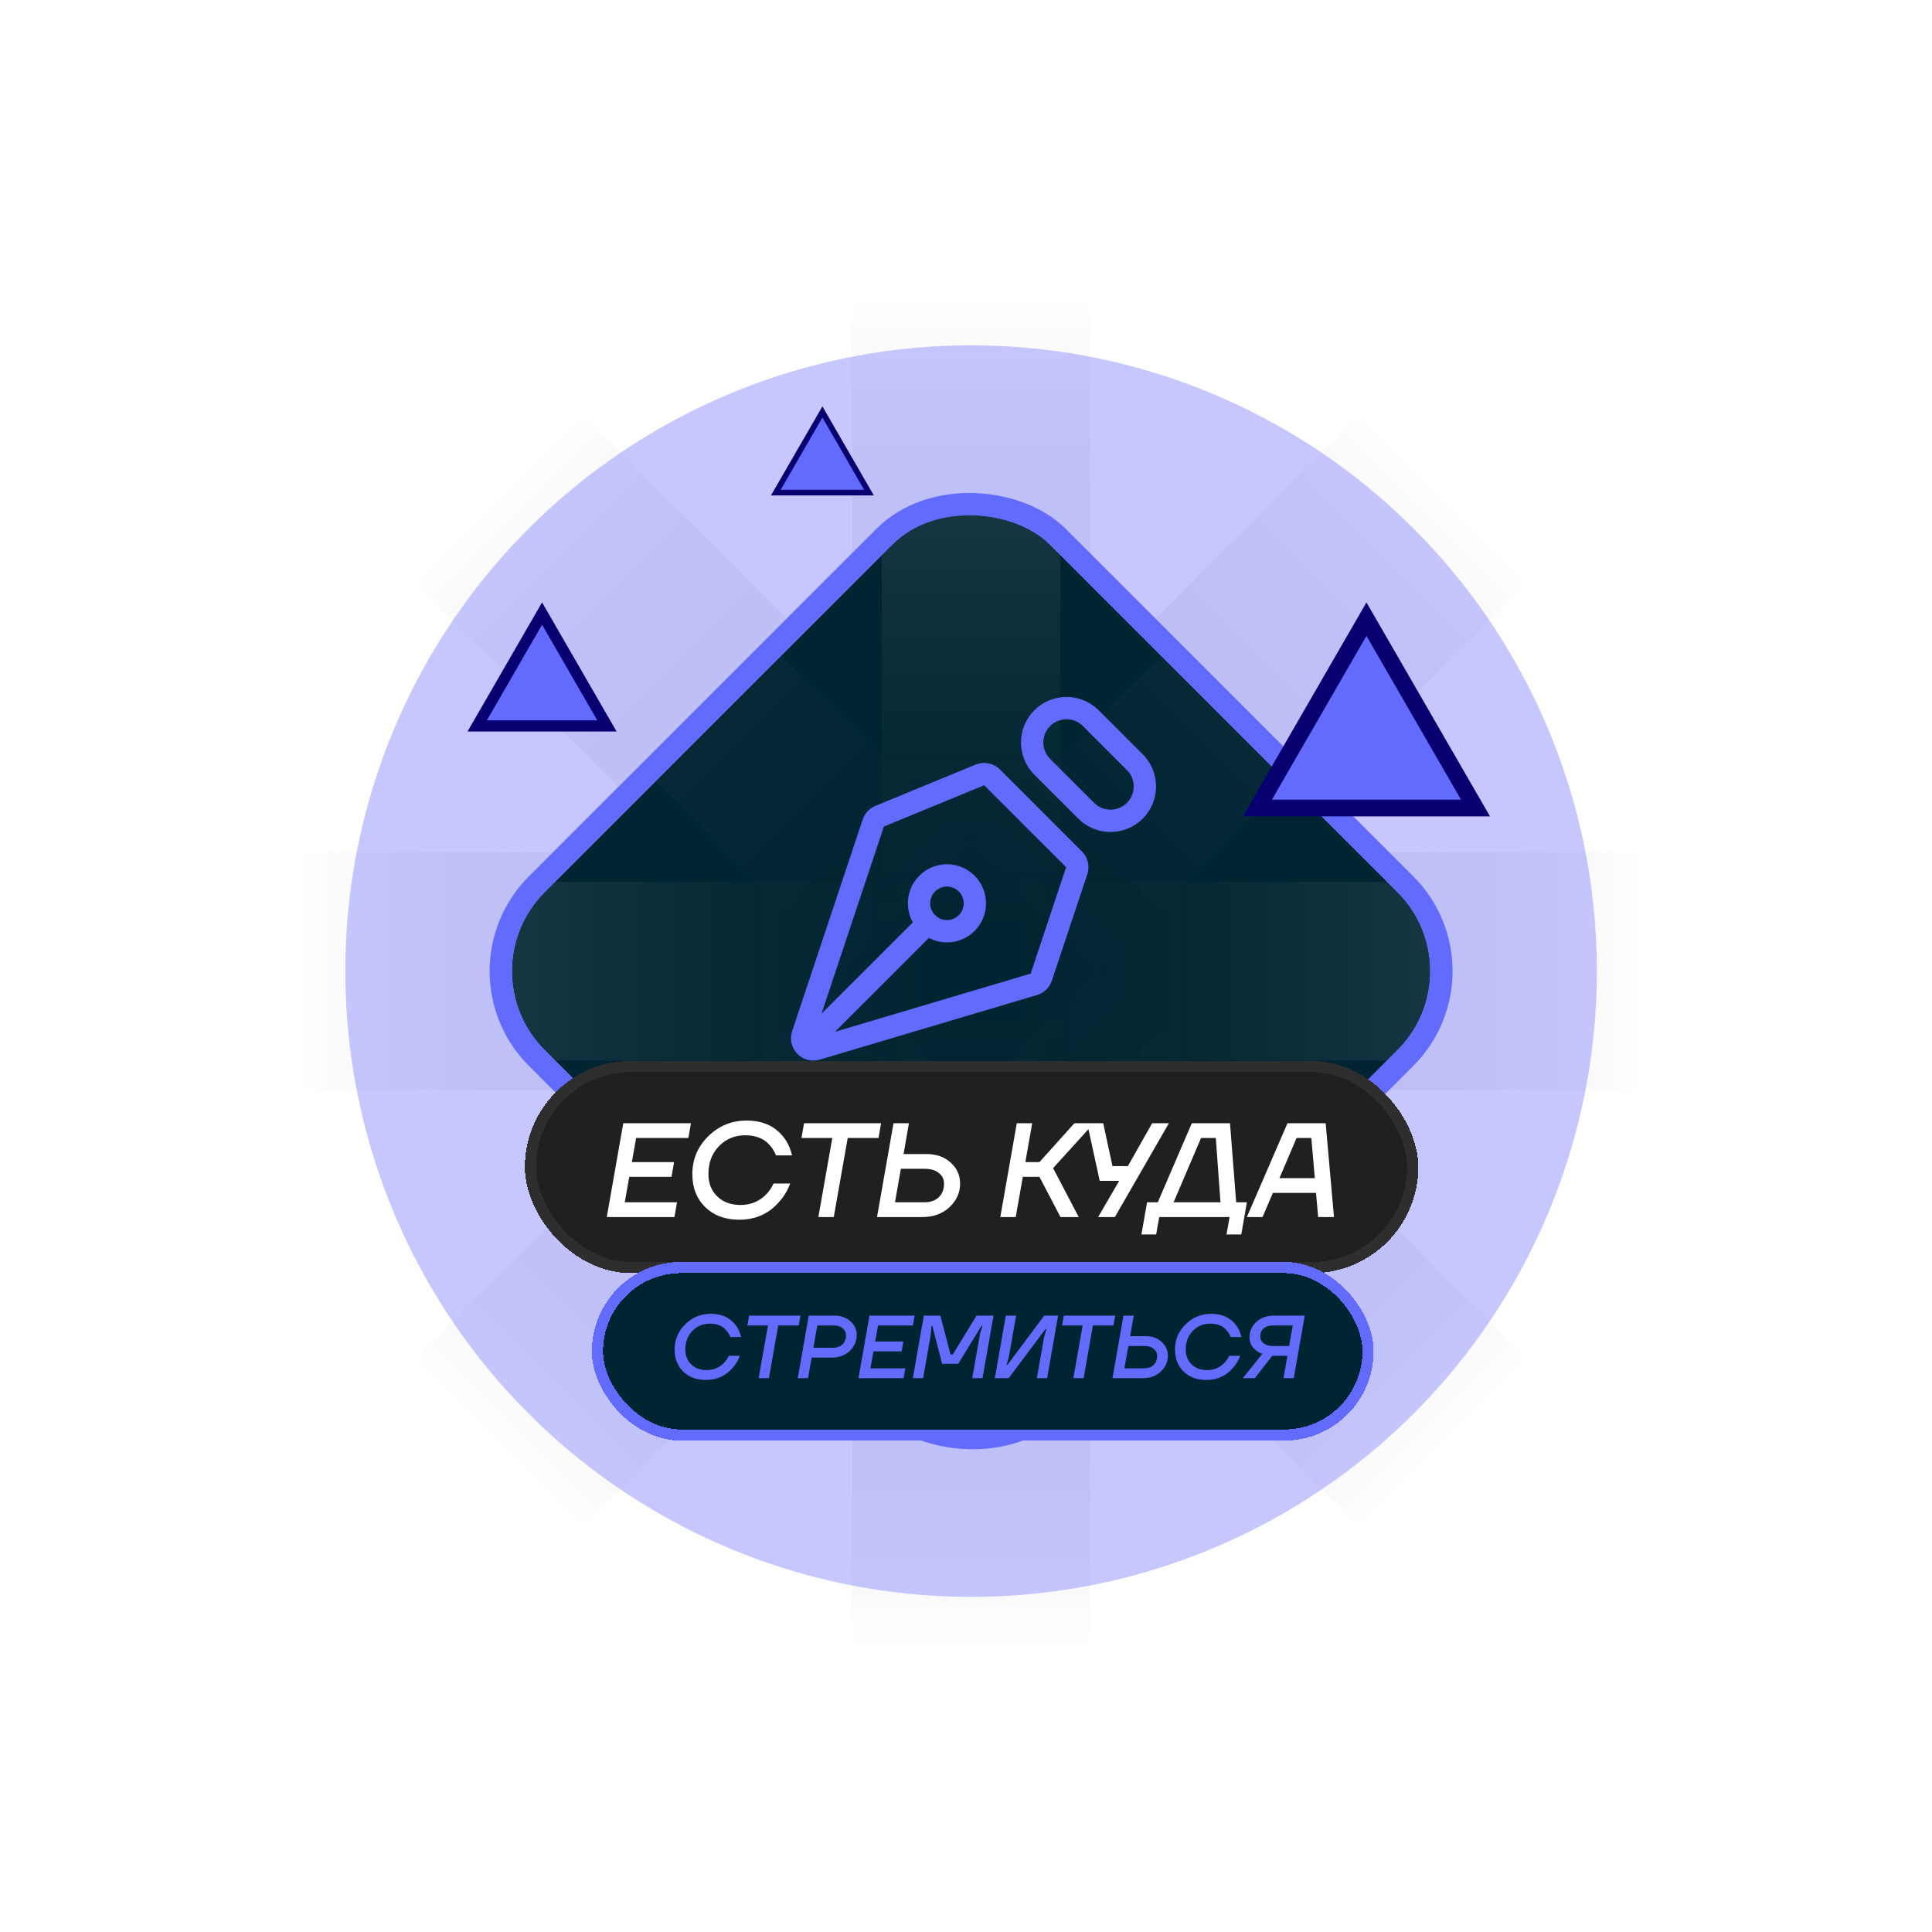<svg width="173" height="173" viewBox="0 0 173 173" fill="none" xmlns="http://www.w3.org/2000/svg">
<rect width="141.916" height="141.916" transform="translate(15.999 16)" fill="white"/>
<rect x="122.058" y="36.783" width="21.319" height="60.299" transform="rotate(45 122.058 36.783)" fill="url(#paint0_linear_1448_155)"/>
<rect width="21.319" height="60.299" transform="matrix(0.707 0.707 0.707 -0.707 36.782 122.058)" fill="url(#paint1_linear_1448_155)"/>
<rect x="36.782" y="51.858" width="21.319" height="60.299" transform="rotate(-45 36.782 51.858)" fill="url(#paint2_linear_1448_155)"/>
<rect width="21.319" height="60.299" transform="matrix(0.707 -0.707 -0.707 -0.707 122.058 137.133)" fill="url(#paint3_linear_1448_155)"/>
<rect x="76.298" y="26.659" width="21.319" height="60.299" fill="url(#paint4_linear_1448_155)"/>
<rect width="21.319" height="60.299" transform="matrix(1 0 0 -1 76.298 147.257)" fill="url(#paint5_linear_1448_155)"/>
<rect x="26.658" y="97.618" width="21.319" height="60.299" transform="rotate(-90 26.658 97.618)" fill="url(#paint6_linear_1448_155)"/>
<rect width="21.319" height="60.299" transform="matrix(0 -1 -1 0 147.256 97.618)" fill="url(#paint7_linear_1448_155)"/>
<g opacity="0.5" filter="url(#filter0_f_1448_155)">
<circle cx="86.957" cy="86.958" r="56.035" fill="#8D8FFF"/>
</g>
<g clip-path="url(#clip0_1448_155)">
<rect x="41.702" y="86.958" width="64" height="64" rx="10" transform="rotate(-45 41.702 86.958)" fill="#636BFF"/>
<rect x="41.702" y="86.958" width="64" height="64" rx="10" transform="rotate(-45 41.702 86.958)" fill="#002532"/>
<rect x="78.957" y="41.703" width="16" height="45.255" fill="url(#paint8_linear_1448_155)" fill-opacity="0.1"/>
<rect width="16" height="45.255" transform="matrix(1 0 0 -1 78.957 132.213)" fill="url(#paint9_linear_1448_155)" fill-opacity="0.1"/>
<rect x="41.702" y="94.958" width="16" height="45.255" transform="rotate(-90 41.702 94.958)" fill="url(#paint10_linear_1448_155)" fill-opacity="0.1"/>
<rect width="16" height="45.255" transform="matrix(0 -1 -1 0 132.212 94.958)" fill="url(#paint11_linear_1448_155)" fill-opacity="0.1"/>
<rect x="113.3" y="49.301" width="16" height="45.255" transform="rotate(45 113.3 49.301)" fill="url(#paint12_linear_1448_155)" fill-opacity="0.04"/>
<rect width="16" height="45.255" transform="matrix(0.707 0.707 0.707 -0.707 49.3 113.301)" fill="url(#paint13_linear_1448_155)" fill-opacity="0.04"/>
<rect x="49.3" y="60.615" width="16" height="45.255" transform="rotate(-45 49.3 60.615)" fill="url(#paint14_linear_1448_155)" fill-opacity="0.04"/>
<rect width="16" height="45.255" transform="matrix(0.707 -0.707 -0.707 -0.707 113.3 124.615)" fill="url(#paint15_linear_1448_155)" fill-opacity="0.04"/>
<path d="M72.451 93.295L83.057 82.688M96.414 77.972L93.239 87.498C93.188 87.651 93.101 87.788 92.986 87.9C92.87 88.012 92.73 88.094 92.576 88.14L73.112 93.927C72.937 93.979 72.751 93.982 72.574 93.935C72.397 93.889 72.236 93.795 72.109 93.663C71.982 93.532 71.893 93.368 71.853 93.19C71.812 93.011 71.821 92.825 71.879 92.652L78.199 73.695C78.244 73.559 78.318 73.434 78.416 73.329C78.514 73.224 78.633 73.141 78.766 73.087L87.744 69.39C87.927 69.314 88.127 69.295 88.321 69.334C88.515 69.372 88.693 69.467 88.832 69.607L96.172 76.948C96.304 77.08 96.396 77.245 96.439 77.426C96.481 77.606 96.473 77.795 96.414 77.972Z" stroke="#636BFF" stroke-width="2" stroke-linecap="round" stroke-linejoin="round"/>
<path d="M97.629 64.261L101.569 68.201C101.865 68.485 102.102 68.824 102.265 69.2C102.428 69.576 102.514 69.981 102.519 70.391C102.523 70.8 102.446 71.207 102.291 71.586C102.136 71.966 101.907 72.31 101.618 72.6C101.328 72.89 100.983 73.119 100.604 73.274C100.224 73.428 99.818 73.506 99.408 73.501C98.998 73.497 98.594 73.41 98.218 73.247C97.842 73.084 97.502 72.848 97.219 72.552L93.277 68.612C92.721 68.03 92.415 67.255 92.424 66.451C92.433 65.647 92.756 64.878 93.325 64.309C93.894 63.74 94.662 63.417 95.466 63.408C96.271 63.399 97.048 63.706 97.629 64.261Z" stroke="#636BFF" stroke-width="2" stroke-linecap="round" stroke-linejoin="round"/>
<path d="M86.592 79.151C86.362 78.913 86.086 78.722 85.781 78.591C85.476 78.46 85.148 78.391 84.816 78.388C84.484 78.385 84.155 78.449 83.847 78.574C83.54 78.7 83.261 78.886 83.026 79.12C82.792 79.355 82.606 79.634 82.48 79.942C82.355 80.249 82.291 80.578 82.294 80.91C82.297 81.242 82.366 81.57 82.497 81.875C82.628 82.18 82.819 82.456 83.057 82.686C83.529 83.142 84.16 83.394 84.816 83.388C85.471 83.382 86.098 83.12 86.562 82.656C87.025 82.192 87.288 81.565 87.294 80.91C87.3 80.254 87.048 79.623 86.592 79.151Z" stroke="#636BFF" stroke-width="2" stroke-linecap="round" stroke-linejoin="round"/>
</g>
<rect x="40.288" y="86.958" width="66" height="66" rx="11" transform="rotate(-45 40.288 86.958)" stroke="#636BFF" stroke-width="2"/>
<g filter="url(#filter1_d_1448_155)">
<rect x="47" y="94" width="80" height="19" rx="9.5" fill="#202020" shape-rendering="crispEdges"/>
<rect x="47.5" y="94.5" width="79" height="18" rx="9" stroke="#2E2E2E" shape-rendering="crispEdges"/>
<path d="M55.942 106.659H60.622L60.394 107.979H54.334L55.81 99.579H61.87L61.642 100.899H56.962L56.578 103.059H60.358L60.13 104.379H56.35L55.942 106.659ZM66.855 99.339C67.951 99.339 68.847 99.623 69.543 100.191C70.247 100.759 70.707 101.515 70.923 102.459H69.483C69.475 102.451 69.467 102.435 69.459 102.411C69.451 102.387 69.443 102.363 69.435 102.339C69.379 102.195 69.299 102.047 69.195 101.895C69.099 101.735 68.947 101.555 68.739 101.355C68.539 101.147 68.263 100.979 67.911 100.851C67.567 100.723 67.175 100.659 66.735 100.659C65.791 100.659 65.003 100.987 64.371 101.643C63.747 102.291 63.435 103.123 63.435 104.139C63.435 104.955 63.699 105.619 64.227 106.131C64.755 106.643 65.451 106.899 66.315 106.899C67.227 106.899 67.995 106.579 68.619 105.939C68.883 105.667 69.099 105.347 69.267 104.979H70.755C70.531 105.587 70.207 106.127 69.783 106.599C68.863 107.679 67.667 108.219 66.195 108.219C64.939 108.219 63.923 107.843 63.147 107.091C62.379 106.331 61.995 105.347 61.995 104.139C61.995 102.819 62.467 101.691 63.411 100.755C64.363 99.811 65.511 99.339 66.855 99.339ZM74.528 100.899H71.768L71.996 99.579H78.896L78.668 100.899H75.908L74.66 107.979H73.28L74.528 100.899ZM82.793 103.659H80.669L80.141 106.659H82.745C83.305 106.659 83.741 106.511 84.053 106.215C84.373 105.911 84.533 105.499 84.533 104.979C84.533 104.603 84.381 104.291 84.077 104.043C83.773 103.787 83.345 103.659 82.793 103.659ZM80.909 102.339H82.973C83.853 102.339 84.573 102.595 85.133 103.107C85.693 103.619 85.973 104.243 85.973 104.979C85.973 105.803 85.653 106.511 85.013 107.103C84.381 107.687 83.581 107.979 82.613 107.979H78.533L80.009 99.579H81.389L80.909 102.339ZM94.96 107.979L93.076 104.379H91.588L90.952 107.979H89.572L91.048 99.579H92.428L91.816 103.059H93.076L96.208 99.579H97.948L94.3 103.599L96.592 107.979H94.96ZM98.475 104.739L97.347 99.579H98.787L99.615 103.419H100.996L103.168 99.579H104.668L99.832 107.979H98.332L100.216 104.739H98.475ZM110.14 99.579L110.692 106.659H111.652L111.148 109.539H109.828L110.104 107.979H103.804L103.528 109.539H102.208L102.712 106.659H103.672L106.72 99.579H110.14ZM107.548 100.899L105.088 106.659H109.288L108.868 100.899H107.548ZM118.706 99.579L119.45 107.979H118.034L117.842 105.819H113.978L113.054 107.979H111.65L115.286 99.579H118.706ZM116.102 100.899L114.566 104.499H117.734L117.422 100.899H116.102Z" fill="white"/>
</g>
<g filter="url(#filter2_d_1448_155)">
<rect x="53" y="112" width="70" height="16" rx="8" fill="#002532" shape-rendering="crispEdges"/>
<rect x="53.5" y="112.5" width="69" height="15" rx="7.5" stroke="#636BFF" shape-rendering="crispEdges"/>
<path d="M63.649 116.646C64.38 116.646 64.977 116.835 65.441 117.214C65.911 117.592 66.217 118.096 66.361 118.726H65.401C65.396 118.72 65.391 118.71 65.385 118.694C65.38 118.678 65.375 118.662 65.369 118.646C65.332 118.55 65.279 118.451 65.209 118.35C65.145 118.243 65.044 118.123 64.905 117.99C64.772 117.851 64.588 117.739 64.353 117.654C64.124 117.568 63.863 117.526 63.569 117.526C62.94 117.526 62.415 117.744 61.993 118.182C61.577 118.614 61.369 119.168 61.369 119.846C61.369 120.39 61.545 120.832 61.897 121.174C62.249 121.515 62.713 121.686 63.289 121.686C63.897 121.686 64.409 121.472 64.825 121.046C65.001 120.864 65.145 120.651 65.257 120.406H66.249C66.1 120.811 65.884 121.171 65.601 121.486C64.988 122.206 64.191 122.566 63.209 122.566C62.372 122.566 61.695 122.315 61.177 121.814C60.665 121.307 60.409 120.651 60.409 119.846C60.409 118.966 60.724 118.214 61.353 117.59C61.988 116.96 62.753 116.646 63.649 116.646ZM68.765 117.686H66.925L67.077 116.806H71.677L71.525 117.686H69.685L68.853 122.406H67.933L68.765 117.686ZM74.635 117.686H73.187L72.835 119.686H74.555C74.934 119.686 75.227 119.587 75.435 119.39C75.648 119.187 75.755 118.915 75.755 118.574C75.755 118.318 75.656 118.107 75.459 117.942C75.262 117.771 74.987 117.686 74.635 117.686ZM72.419 116.806H74.715C75.296 116.806 75.774 116.974 76.147 117.31C76.526 117.646 76.715 118.051 76.715 118.526C76.715 119.096 76.504 119.579 76.083 119.974C75.662 120.368 75.126 120.566 74.475 120.566H72.683L72.355 122.406H71.435L72.419 116.806ZM77.945 121.526H81.065L80.913 122.406H76.873L77.857 116.806H81.897L81.745 117.686H78.625L78.369 119.126H80.889L80.737 120.006H78.217L77.945 121.526ZM83.484 117.726H83.404L83.348 118.486L82.66 122.406H81.74L82.724 116.806H84.204L85.116 120.286H85.316L87.444 116.806H88.964L87.98 122.406H87.06L87.748 118.486L87.964 117.726H87.884L85.804 121.126H84.364L83.484 117.726ZM90.219 121.206L93.507 116.806H94.748L93.763 122.406H92.844L93.492 118.726L93.7 118.006H93.62L90.323 122.406H89.084L90.067 116.806H90.987L90.34 120.486L90.139 121.206H90.219ZM96.945 117.686H95.105L95.257 116.806H99.857L99.705 117.686H97.865L97.033 122.406H96.113L96.945 117.686ZM102.455 119.526H101.039L100.687 121.526H102.423C102.796 121.526 103.087 121.427 103.295 121.23C103.508 121.027 103.615 120.752 103.615 120.406C103.615 120.155 103.513 119.947 103.311 119.782C103.108 119.611 102.823 119.526 102.455 119.526ZM101.199 118.646H102.575C103.161 118.646 103.641 118.816 104.015 119.158C104.388 119.499 104.575 119.915 104.575 120.406C104.575 120.955 104.361 121.427 103.935 121.822C103.513 122.211 102.98 122.406 102.335 122.406H99.615L100.599 116.806H101.519L101.199 118.646ZM108.454 116.646C109.185 116.646 109.782 116.835 110.246 117.214C110.715 117.592 111.022 118.096 111.166 118.726H110.206C110.201 118.72 110.195 118.71 110.19 118.694C110.185 118.678 110.179 118.662 110.174 118.646C110.137 118.55 110.083 118.451 110.014 118.35C109.95 118.243 109.849 118.123 109.71 117.99C109.577 117.851 109.393 117.739 109.158 117.654C108.929 117.568 108.667 117.526 108.374 117.526C107.745 117.526 107.219 117.744 106.798 118.182C106.382 118.614 106.174 119.168 106.174 119.846C106.174 120.39 106.35 120.832 106.702 121.174C107.054 121.515 107.518 121.686 108.094 121.686C108.702 121.686 109.214 121.472 109.63 121.046C109.806 120.864 109.95 120.651 110.062 120.406H111.054C110.905 120.811 110.689 121.171 110.406 121.486C109.793 122.206 108.995 122.566 108.014 122.566C107.177 122.566 106.499 122.315 105.982 121.814C105.47 121.307 105.214 120.651 105.214 119.846C105.214 118.966 105.529 118.214 106.158 117.59C106.793 116.96 107.558 116.646 108.454 116.646ZM113.97 119.526H115.434L115.762 117.686H114.01C113.636 117.686 113.348 117.776 113.146 117.958C112.948 118.134 112.85 118.371 112.85 118.67C112.85 118.91 112.948 119.112 113.146 119.278C113.348 119.443 113.623 119.526 113.97 119.526ZM111.29 122.406L113.034 120.23L112.954 120.198C112.74 120.139 112.508 119.982 112.258 119.726C112.012 119.47 111.89 119.136 111.89 118.726C111.89 118.192 112.095 117.739 112.506 117.366C112.916 116.992 113.444 116.806 114.09 116.806H116.834L115.85 122.406H114.93L115.282 120.406H113.922L112.37 122.406H111.29Z" fill="#636BFF"/>
</g>
<path d="M69.471 44.111L73.642 36.888L77.812 44.111H69.471Z" fill="#D9D9D9"/>
<path d="M69.471 44.111L73.642 36.888L77.812 44.111H69.471Z" fill="#636BFF"/>
<path d="M69.471 44.111L73.642 36.888L77.812 44.111H69.471Z" stroke="#080071" stroke-width="0.5"/>
<path d="M42.729 65.004L48.539 54.942L54.348 65.004H42.729Z" fill="#D9D9D9"/>
<path d="M42.729 65.004L48.539 54.942L54.348 65.004H42.729Z" fill="#636BFF"/>
<path d="M42.729 65.004L48.539 54.942L54.348 65.004H42.729Z" stroke="#080071"/>
<path d="M112.595 72.353L122.359 55.442L132.123 72.353H112.595Z" fill="#D9D9D9"/>
<path d="M112.595 72.353L122.359 55.442L132.123 72.353H112.595Z" fill="#636BFF"/>
<path d="M112.595 72.353L122.359 55.442L132.123 72.353H112.595Z" stroke="#080071" stroke-width="1.5"/>
<defs>
<filter id="filter0_f_1448_155" x="0.922" y="0.923" width="172.07" height="172.07" filterUnits="userSpaceOnUse" color-interpolation-filters="sRGB">
<feFlood flood-opacity="0" result="BackgroundImageFix"/>
<feBlend mode="normal" in="SourceGraphic" in2="BackgroundImageFix" result="shape"/>
<feGaussianBlur stdDeviation="15" result="effect1_foregroundBlur_1448_155"/>
</filter>
<filter id="filter1_d_1448_155" x="43" y="91" width="88" height="27" filterUnits="userSpaceOnUse" color-interpolation-filters="sRGB">
<feFlood flood-opacity="0" result="BackgroundImageFix"/>
<feColorMatrix in="SourceAlpha" type="matrix" values="0 0 0 0 0 0 0 0 0 0 0 0 0 0 0 0 0 0 127 0" result="hardAlpha"/>
<feOffset dy="1"/>
<feGaussianBlur stdDeviation="2"/>
<feComposite in2="hardAlpha" operator="out"/>
<feColorMatrix type="matrix" values="0 0 0 0 0 0 0 0 0 0 0 0 0 0 0 0 0 0 1 0"/>
<feBlend mode="normal" in2="BackgroundImageFix" result="effect1_dropShadow_1448_155"/>
<feBlend mode="normal" in="SourceGraphic" in2="effect1_dropShadow_1448_155" result="shape"/>
</filter>
<filter id="filter2_d_1448_155" x="49" y="109" width="78" height="24" filterUnits="userSpaceOnUse" color-interpolation-filters="sRGB">
<feFlood flood-opacity="0" result="BackgroundImageFix"/>
<feColorMatrix in="SourceAlpha" type="matrix" values="0 0 0 0 0 0 0 0 0 0 0 0 0 0 0 0 0 0 127 0" result="hardAlpha"/>
<feOffset dy="1"/>
<feGaussianBlur stdDeviation="2"/>
<feComposite in2="hardAlpha" operator="out"/>
<feColorMatrix type="matrix" values="0 0 0 0 0 0 0 0 0 0 0 0 0 0 0 0 0 0 1 0"/>
<feBlend mode="normal" in2="BackgroundImageFix" result="effect1_dropShadow_1448_155"/>
<feBlend mode="normal" in="SourceGraphic" in2="effect1_dropShadow_1448_155" result="shape"/>
</filter>
<linearGradient id="paint0_linear_1448_155" x1="132.717" y1="36.783" x2="132.717" y2="97.082" gradientUnits="userSpaceOnUse">
<stop stop-color="white"/>
<stop offset="1" stop-color="#BBBBBB" stop-opacity="0"/>
</linearGradient>
<linearGradient id="paint1_linear_1448_155" x1="10.659" y1="0" x2="10.659" y2="60.299" gradientUnits="userSpaceOnUse">
<stop stop-color="white"/>
<stop offset="1" stop-color="#BBBBBB" stop-opacity="0"/>
</linearGradient>
<linearGradient id="paint2_linear_1448_155" x1="47.442" y1="51.858" x2="47.442" y2="112.157" gradientUnits="userSpaceOnUse">
<stop stop-color="white"/>
<stop offset="1" stop-color="#BBBBBB" stop-opacity="0"/>
</linearGradient>
<linearGradient id="paint3_linear_1448_155" x1="10.659" y1="0" x2="10.659" y2="60.299" gradientUnits="userSpaceOnUse">
<stop stop-color="white"/>
<stop offset="1" stop-color="#BBBBBB" stop-opacity="0"/>
</linearGradient>
<linearGradient id="paint4_linear_1448_155" x1="86.957" y1="26.659" x2="86.957" y2="86.958" gradientUnits="userSpaceOnUse">
<stop stop-color="white"/>
<stop offset="1" stop-color="#BBBBBB" stop-opacity="0"/>
</linearGradient>
<linearGradient id="paint5_linear_1448_155" x1="10.659" y1="0" x2="10.659" y2="60.299" gradientUnits="userSpaceOnUse">
<stop stop-color="white"/>
<stop offset="1" stop-color="#BBBBBB" stop-opacity="0"/>
</linearGradient>
<linearGradient id="paint6_linear_1448_155" x1="37.318" y1="97.618" x2="37.318" y2="157.916" gradientUnits="userSpaceOnUse">
<stop stop-color="white"/>
<stop offset="1" stop-color="#BBBBBB" stop-opacity="0"/>
</linearGradient>
<linearGradient id="paint7_linear_1448_155" x1="10.659" y1="0" x2="10.659" y2="60.299" gradientUnits="userSpaceOnUse">
<stop stop-color="white"/>
<stop offset="1" stop-color="#BBBBBB" stop-opacity="0"/>
</linearGradient>
<linearGradient id="paint8_linear_1448_155" x1="86.957" y1="41.703" x2="86.957" y2="86.958" gradientUnits="userSpaceOnUse">
<stop stop-color="white"/>
<stop offset="1" stop-color="#1C1C1C" stop-opacity="0"/>
</linearGradient>
<linearGradient id="paint9_linear_1448_155" x1="8" y1="0" x2="8" y2="45.255" gradientUnits="userSpaceOnUse">
<stop stop-color="white"/>
<stop offset="1" stop-color="#1C1C1C" stop-opacity="0"/>
</linearGradient>
<linearGradient id="paint10_linear_1448_155" x1="49.702" y1="94.958" x2="49.702" y2="140.213" gradientUnits="userSpaceOnUse">
<stop stop-color="white"/>
<stop offset="1" stop-color="#1C1C1C" stop-opacity="0"/>
</linearGradient>
<linearGradient id="paint11_linear_1448_155" x1="8" y1="0" x2="8" y2="45.255" gradientUnits="userSpaceOnUse">
<stop stop-color="white"/>
<stop offset="1" stop-color="#1C1C1C" stop-opacity="0"/>
</linearGradient>
<linearGradient id="paint12_linear_1448_155" x1="121.3" y1="49.301" x2="121.3" y2="94.556" gradientUnits="userSpaceOnUse">
<stop stop-color="white"/>
<stop offset="1" stop-color="#1C1C1C" stop-opacity="0"/>
</linearGradient>
<linearGradient id="paint13_linear_1448_155" x1="8" y1="0" x2="8" y2="45.255" gradientUnits="userSpaceOnUse">
<stop stop-color="white"/>
<stop offset="1" stop-color="#1C1C1C" stop-opacity="0"/>
</linearGradient>
<linearGradient id="paint14_linear_1448_155" x1="57.3" y1="60.615" x2="57.3" y2="105.87" gradientUnits="userSpaceOnUse">
<stop stop-color="white"/>
<stop offset="1" stop-color="#1C1C1C" stop-opacity="0"/>
</linearGradient>
<linearGradient id="paint15_linear_1448_155" x1="8" y1="0" x2="8" y2="45.255" gradientUnits="userSpaceOnUse">
<stop stop-color="white"/>
<stop offset="1" stop-color="#1C1C1C" stop-opacity="0"/>
</linearGradient>
<clipPath id="clip0_1448_155">
<rect x="41.702" y="86.958" width="64" height="64" rx="10" transform="rotate(-45 41.702 86.958)" fill="white"/>
</clipPath>
</defs>
</svg>
